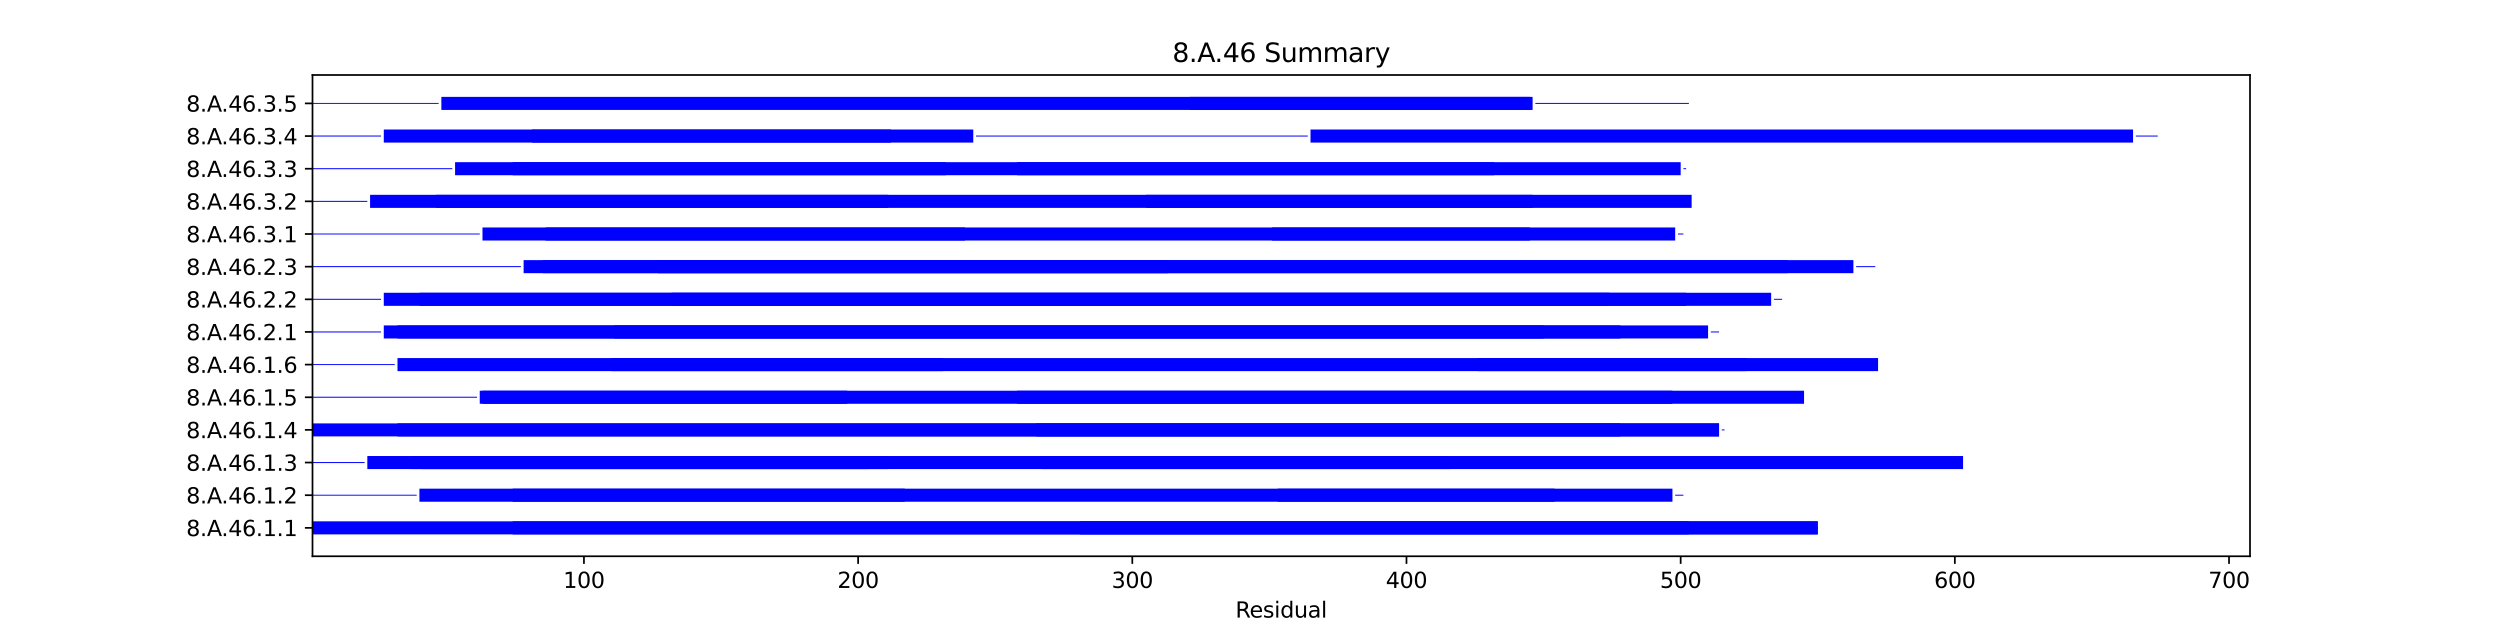 <?xml version="1.0" encoding="utf-8" standalone="no"?>
<!DOCTYPE svg PUBLIC "-//W3C//DTD SVG 1.1//EN"
  "http://www.w3.org/Graphics/SVG/1.1/DTD/svg11.dtd">
<svg xmlns:xlink="http://www.w3.org/1999/xlink" width="1152pt" height="288pt" viewBox="0 0 1152 288" xmlns="http://www.w3.org/2000/svg" version="1.1">
 <defs>
  <style type="text/css">*{stroke-linejoin: round; stroke-linecap: butt}</style>
 </defs>
 <g id="figure_1">
  <g id="patch_1">
   <path d="M 0 288 
L 1152 288 
L 1152 0 
L 0 0 
z
" style="fill: #ffffff"/>
  </g>
  <g id="axes_1">
   <g id="patch_2">
    <path d="M 144 256.32 
L 1036.8 256.32 
L 1036.8 34.56 
L 144 34.56 
z
" style="fill: #ffffff"/>
   </g>
   <g id="patch_3">
    <path d="M 144 246.24 
L 837.621 246.24 
L 837.621 240.222 
L 144 240.222 
z
" clip-path="url(#p5f3ad31df1)" style="fill: #0000ff"/>
   </g>
   <g id="patch_4">
    <path d="M 236.23 246.24 
L 778.24 246.24 
L 778.24 240.222 
L 236.23 240.222 
z
" clip-path="url(#p5f3ad31df1)" style="fill: #0000ff"/>
   </g>
   <g id="patch_5">
    <path d="M 497.759 246.24 
L 837.621 246.24 
L 837.621 240.222 
L 497.759 240.222 
z
" clip-path="url(#p5f3ad31df1)" style="fill: #0000ff"/>
   </g>
   <g id="patch_6">
    <path d="M 838.884 243.457 
L 838.884 243.457 
L 838.884 243.005 
L 838.884 243.005 
z
" clip-path="url(#p5f3ad31df1)" style="fill: #0000ff"/>
   </g>
   <g id="patch_7">
    <path d="M 144 228.412 
L 192.01 228.412 
L 192.01 227.961 
L 144 227.961 
z
" clip-path="url(#p5f3ad31df1)" style="fill: #0000ff"/>
   </g>
   <g id="patch_8">
    <path d="M 193.274 231.195 
L 716.332 231.195 
L 716.332 225.177 
L 193.274 225.177 
z
" clip-path="url(#p5f3ad31df1)" style="fill: #0000ff"/>
   </g>
   <g id="patch_9">
    <path d="M 236.23 231.195 
L 416.9 231.195 
L 416.9 225.177 
L 236.23 225.177 
z
" clip-path="url(#p5f3ad31df1)" style="fill: #0000ff"/>
   </g>
   <g id="patch_10">
    <path d="M 588.726 231.195 
L 770.659 231.195 
L 770.659 225.177 
L 588.726 225.177 
z
" clip-path="url(#p5f3ad31df1)" style="fill: #0000ff"/>
   </g>
   <g id="patch_11">
    <path d="M 771.923 228.412 
L 775.713 228.412 
L 775.713 227.961 
L 771.923 227.961 
z
" clip-path="url(#p5f3ad31df1)" style="fill: #0000ff"/>
   </g>
   <g id="patch_12">
    <path d="M 144 213.367 
L 168.005 213.367 
L 168.005 212.916 
L 144 212.916 
z
" clip-path="url(#p5f3ad31df1)" style="fill: #0000ff"/>
   </g>
   <g id="patch_13">
    <path d="M 169.269 216.15 
L 409.319 216.15 
L 409.319 210.133 
L 169.269 210.133 
z
" clip-path="url(#p5f3ad31df1)" style="fill: #0000ff"/>
   </g>
   <g id="patch_14">
    <path d="M 189.483 216.15 
L 668.322 216.15 
L 668.322 210.133 
L 189.483 210.133 
z
" clip-path="url(#p5f3ad31df1)" style="fill: #0000ff"/>
   </g>
   <g id="patch_15">
    <path d="M 194.537 216.15 
L 400.475 216.15 
L 400.475 210.133 
L 194.537 210.133 
z
" clip-path="url(#p5f3ad31df1)" style="fill: #0000ff"/>
   </g>
   <g id="patch_16">
    <path d="M 480.071 216.15 
L 904.582 216.15 
L 904.582 210.133 
L 480.071 210.133 
z
" clip-path="url(#p5f3ad31df1)" style="fill: #0000ff"/>
   </g>
   <g id="patch_17">
    <path d="M 144 201.106 
L 792.138 201.106 
L 792.138 195.088 
L 144 195.088 
z
" clip-path="url(#p5f3ad31df1)" style="fill: #0000ff"/>
   </g>
   <g id="patch_18">
    <path d="M 183.166 201.106 
L 746.654 201.106 
L 746.654 195.088 
L 183.166 195.088 
z
" clip-path="url(#p5f3ad31df1)" style="fill: #0000ff"/>
   </g>
   <g id="patch_19">
    <path d="M 477.544 201.106 
L 792.138 201.106 
L 792.138 195.088 
L 477.544 195.088 
z
" clip-path="url(#p5f3ad31df1)" style="fill: #0000ff"/>
   </g>
   <g id="patch_20">
    <path d="M 793.401 198.322 
L 794.664 198.322 
L 794.664 197.871 
L 793.401 197.871 
z
" clip-path="url(#p5f3ad31df1)" style="fill: #0000ff"/>
   </g>
   <g id="patch_21">
    <path d="M 144 183.278 
L 219.806 183.278 
L 219.806 182.826 
L 144 182.826 
z
" clip-path="url(#p5f3ad31df1)" style="fill: #0000ff"/>
   </g>
   <g id="patch_22">
    <path d="M 221.069 186.061 
L 390.368 186.061 
L 390.368 180.043 
L 221.069 180.043 
z
" clip-path="url(#p5f3ad31df1)" style="fill: #0000ff"/>
   </g>
   <g id="patch_23">
    <path d="M 222.332 186.061 
L 770.659 186.061 
L 770.659 180.043 
L 222.332 180.043 
z
" clip-path="url(#p5f3ad31df1)" style="fill: #0000ff"/>
   </g>
   <g id="patch_24">
    <path d="M 468.7 186.061 
L 831.304 186.061 
L 831.304 180.043 
L 468.7 180.043 
z
" clip-path="url(#p5f3ad31df1)" style="fill: #0000ff"/>
   </g>
   <g id="patch_25">
    <path d="M 144 168.233 
L 181.903 168.233 
L 181.903 167.781 
L 144 167.781 
z
" clip-path="url(#p5f3ad31df1)" style="fill: #0000ff"/>
   </g>
   <g id="patch_26">
    <path d="M 183.166 171.016 
L 434.588 171.016 
L 434.588 164.998 
L 183.166 164.998 
z
" clip-path="url(#p5f3ad31df1)" style="fill: #0000ff"/>
   </g>
   <g id="patch_27">
    <path d="M 281.713 171.016 
L 804.772 171.016 
L 804.772 164.998 
L 281.713 164.998 
z
" clip-path="url(#p5f3ad31df1)" style="fill: #0000ff"/>
   </g>
   <g id="patch_28">
    <path d="M 680.956 171.016 
L 865.416 171.016 
L 865.416 164.998 
L 680.956 164.998 
z
" clip-path="url(#p5f3ad31df1)" style="fill: #0000ff"/>
   </g>
   <g id="patch_29">
    <path d="M 144 153.188 
L 175.586 153.188 
L 175.586 152.737 
L 144 152.737 
z
" clip-path="url(#p5f3ad31df1)" style="fill: #0000ff"/>
   </g>
   <g id="patch_30">
    <path d="M 176.849 155.971 
L 787.084 155.971 
L 787.084 149.953 
L 176.849 149.953 
z
" clip-path="url(#p5f3ad31df1)" style="fill: #0000ff"/>
   </g>
   <g id="patch_31">
    <path d="M 183.166 155.971 
L 746.654 155.971 
L 746.654 149.953 
L 183.166 149.953 
z
" clip-path="url(#p5f3ad31df1)" style="fill: #0000ff"/>
   </g>
   <g id="patch_32">
    <path d="M 282.977 155.971 
L 711.278 155.971 
L 711.278 149.953 
L 282.977 149.953 
z
" clip-path="url(#p5f3ad31df1)" style="fill: #0000ff"/>
   </g>
   <g id="patch_33">
    <path d="M 788.347 153.188 
L 792.138 153.188 
L 792.138 152.737 
L 788.347 152.737 
z
" clip-path="url(#p5f3ad31df1)" style="fill: #0000ff"/>
   </g>
   <g id="patch_34">
    <path d="M 144 138.143 
L 175.586 138.143 
L 175.586 137.692 
L 144 137.692 
z
" clip-path="url(#p5f3ad31df1)" style="fill: #0000ff"/>
   </g>
   <g id="patch_35">
    <path d="M 176.849 140.927 
L 816.143 140.927 
L 816.143 134.909 
L 176.849 134.909 
z
" clip-path="url(#p5f3ad31df1)" style="fill: #0000ff"/>
   </g>
   <g id="patch_36">
    <path d="M 193.274 140.927 
L 741.601 140.927 
L 741.601 134.909 
L 193.274 134.909 
z
" clip-path="url(#p5f3ad31df1)" style="fill: #0000ff"/>
   </g>
   <g id="patch_37">
    <path d="M 309.509 140.927 
L 776.976 140.927 
L 776.976 134.909 
L 309.509 134.909 
z
" clip-path="url(#p5f3ad31df1)" style="fill: #0000ff"/>
   </g>
   <g id="patch_38">
    <path d="M 817.406 138.143 
L 821.196 138.143 
L 821.196 137.692 
L 817.406 137.692 
z
" clip-path="url(#p5f3ad31df1)" style="fill: #0000ff"/>
   </g>
   <g id="patch_39">
    <path d="M 144 123.099 
L 240.02 123.099 
L 240.02 122.647 
L 144 122.647 
z
" clip-path="url(#p5f3ad31df1)" style="fill: #0000ff"/>
   </g>
   <g id="patch_40">
    <path d="M 241.284 125.882 
L 823.723 125.882 
L 823.723 119.864 
L 241.284 119.864 
z
" clip-path="url(#p5f3ad31df1)" style="fill: #0000ff"/>
   </g>
   <g id="patch_41">
    <path d="M 250.128 125.882 
L 538.189 125.882 
L 538.189 119.864 
L 250.128 119.864 
z
" clip-path="url(#p5f3ad31df1)" style="fill: #0000ff"/>
   </g>
   <g id="patch_42">
    <path d="M 303.192 125.882 
L 854.045 125.882 
L 854.045 119.864 
L 303.192 119.864 
z
" clip-path="url(#p5f3ad31df1)" style="fill: #0000ff"/>
   </g>
   <g id="patch_43">
    <path d="M 855.309 123.099 
L 864.153 123.099 
L 864.153 122.647 
L 855.309 122.647 
z
" clip-path="url(#p5f3ad31df1)" style="fill: #0000ff"/>
   </g>
   <g id="patch_44">
    <path d="M 144 108.054 
L 221.069 108.054 
L 221.069 107.602 
L 144 107.602 
z
" clip-path="url(#p5f3ad31df1)" style="fill: #0000ff"/>
   </g>
   <g id="patch_45">
    <path d="M 222.332 110.837 
L 444.695 110.837 
L 444.695 104.819 
L 222.332 104.819 
z
" clip-path="url(#p5f3ad31df1)" style="fill: #0000ff"/>
   </g>
   <g id="patch_46">
    <path d="M 251.391 110.837 
L 704.961 110.837 
L 704.961 104.819 
L 251.391 104.819 
z
" clip-path="url(#p5f3ad31df1)" style="fill: #0000ff"/>
   </g>
   <g id="patch_47">
    <path d="M 586.199 110.837 
L 771.923 110.837 
L 771.923 104.819 
L 586.199 104.819 
z
" clip-path="url(#p5f3ad31df1)" style="fill: #0000ff"/>
   </g>
   <g id="patch_48">
    <path d="M 773.186 108.054 
L 775.713 108.054 
L 775.713 107.602 
L 773.186 107.602 
z
" clip-path="url(#p5f3ad31df1)" style="fill: #0000ff"/>
   </g>
   <g id="patch_49">
    <path d="M 144 93.009 
L 169.269 93.009 
L 169.269 92.558 
L 144 92.558 
z
" clip-path="url(#p5f3ad31df1)" style="fill: #0000ff"/>
   </g>
   <g id="patch_50">
    <path d="M 170.532 95.792 
L 409.319 95.792 
L 409.319 89.774 
L 170.532 89.774 
z
" clip-path="url(#p5f3ad31df1)" style="fill: #0000ff"/>
   </g>
   <g id="patch_51">
    <path d="M 200.854 95.792 
L 706.225 95.792 
L 706.225 89.774 
L 200.854 89.774 
z
" clip-path="url(#p5f3ad31df1)" style="fill: #0000ff"/>
   </g>
   <g id="patch_52">
    <path d="M 528.082 95.792 
L 779.503 95.792 
L 779.503 89.774 
L 528.082 89.774 
z
" clip-path="url(#p5f3ad31df1)" style="fill: #0000ff"/>
   </g>
   <g id="patch_53">
    <path d="M 144 77.964 
L 208.435 77.964 
L 208.435 77.513 
L 144 77.513 
z
" clip-path="url(#p5f3ad31df1)" style="fill: #0000ff"/>
   </g>
   <g id="patch_54">
    <path d="M 209.698 80.747 
L 435.851 80.747 
L 435.851 74.73 
L 209.698 74.73 
z
" clip-path="url(#p5f3ad31df1)" style="fill: #0000ff"/>
   </g>
   <g id="patch_55">
    <path d="M 236.23 80.747 
L 688.537 80.747 
L 688.537 74.73 
L 236.23 74.73 
z
" clip-path="url(#p5f3ad31df1)" style="fill: #0000ff"/>
   </g>
   <g id="patch_56">
    <path d="M 468.7 80.747 
L 774.45 80.747 
L 774.45 74.73 
L 468.7 74.73 
z
" clip-path="url(#p5f3ad31df1)" style="fill: #0000ff"/>
   </g>
   <g id="patch_57">
    <path d="M 775.713 77.964 
L 776.976 77.964 
L 776.976 77.513 
L 775.713 77.513 
z
" clip-path="url(#p5f3ad31df1)" style="fill: #0000ff"/>
   </g>
   <g id="patch_58">
    <path d="M 144 62.919 
L 175.586 62.919 
L 175.586 62.468 
L 144 62.468 
z
" clip-path="url(#p5f3ad31df1)" style="fill: #0000ff"/>
   </g>
   <g id="patch_59">
    <path d="M 176.849 65.703 
L 410.583 65.703 
L 410.583 59.685 
L 176.849 59.685 
z
" clip-path="url(#p5f3ad31df1)" style="fill: #0000ff"/>
   </g>
   <g id="patch_60">
    <path d="M 245.074 65.703 
L 448.486 65.703 
L 448.486 59.685 
L 245.074 59.685 
z
" clip-path="url(#p5f3ad31df1)" style="fill: #0000ff"/>
   </g>
   <g id="patch_61">
    <path d="M 449.749 62.919 
L 602.624 62.919 
L 602.624 62.468 
L 449.749 62.468 
z
" clip-path="url(#p5f3ad31df1)" style="fill: #0000ff"/>
   </g>
   <g id="patch_62">
    <path d="M 603.887 65.703 
L 982.915 65.703 
L 982.915 59.685 
L 603.887 59.685 
z
" clip-path="url(#p5f3ad31df1)" style="fill: #0000ff"/>
   </g>
   <g id="patch_63">
    <path d="M 984.178 62.919 
L 994.286 62.919 
L 994.286 62.468 
L 984.178 62.468 
z
" clip-path="url(#p5f3ad31df1)" style="fill: #0000ff"/>
   </g>
   <g id="patch_64">
    <path d="M 144 47.875 
L 202.118 47.875 
L 202.118 47.423 
L 144 47.423 
z
" clip-path="url(#p5f3ad31df1)" style="fill: #0000ff"/>
   </g>
   <g id="patch_65">
    <path d="M 203.381 50.658 
L 706.225 50.658 
L 706.225 44.64 
L 203.381 44.64 
z
" clip-path="url(#p5f3ad31df1)" style="fill: #0000ff"/>
   </g>
   <g id="patch_66">
    <path d="M 548.296 50.658 
L 704.961 50.658 
L 704.961 44.64 
L 548.296 44.64 
z
" clip-path="url(#p5f3ad31df1)" style="fill: #0000ff"/>
   </g>
   <g id="patch_67">
    <path d="M 707.488 47.875 
L 778.24 47.875 
L 778.24 47.423 
L 707.488 47.423 
z
" clip-path="url(#p5f3ad31df1)" style="fill: #0000ff"/>
   </g>
   <g id="matplotlib.axis_1">
    <g id="xtick_1">
     <g id="line2d_1">
      <defs>
       <path id="mabfc5f4b89" d="M 0 0 
L 0 3.5 
" style="stroke: #000000; stroke-width: 0.8"/>
      </defs>
      <g>
       <use xlink:href="#mabfc5f4b89" x="269.079" y="256.32" style="stroke: #000000; stroke-width: 0.8"/>
      </g>
     </g>
     <g id="text_1">
      <!-- 100 -->
      <g transform="translate(259.535 270.918) scale(0.1 -0.1)">
       <defs>
        <path id="DejaVuSans-31" d="M 794 531 
L 1825 531 
L 1825 4091 
L 703 3866 
L 703 4441 
L 1819 4666 
L 2450 4666 
L 2450 531 
L 3481 531 
L 3481 0 
L 794 0 
L 794 531 
z
" transform="scale(0.016)"/>
        <path id="DejaVuSans-30" d="M 2034 4250 
Q 1547 4250 1301 3770 
Q 1056 3291 1056 2328 
Q 1056 1369 1301 889 
Q 1547 409 2034 409 
Q 2525 409 2770 889 
Q 3016 1369 3016 2328 
Q 3016 3291 2770 3770 
Q 2525 4250 2034 4250 
z
M 2034 4750 
Q 2819 4750 3233 4129 
Q 3647 3509 3647 2328 
Q 3647 1150 3233 529 
Q 2819 -91 2034 -91 
Q 1250 -91 836 529 
Q 422 1150 422 2328 
Q 422 3509 836 4129 
Q 1250 4750 2034 4750 
z
" transform="scale(0.016)"/>
       </defs>
       <use xlink:href="#DejaVuSans-31"/>
       <use xlink:href="#DejaVuSans-30" x="63.623"/>
       <use xlink:href="#DejaVuSans-30" x="127.246"/>
      </g>
     </g>
    </g>
    <g id="xtick_2">
     <g id="line2d_2">
      <g>
       <use xlink:href="#mabfc5f4b89" x="395.422" y="256.32" style="stroke: #000000; stroke-width: 0.8"/>
      </g>
     </g>
     <g id="text_2">
      <!-- 200 -->
      <g transform="translate(385.878 270.918) scale(0.1 -0.1)">
       <defs>
        <path id="DejaVuSans-32" d="M 1228 531 
L 3431 531 
L 3431 0 
L 469 0 
L 469 531 
Q 828 903 1448 1529 
Q 2069 2156 2228 2338 
Q 2531 2678 2651 2914 
Q 2772 3150 2772 3378 
Q 2772 3750 2511 3984 
Q 2250 4219 1831 4219 
Q 1534 4219 1204 4116 
Q 875 4013 500 3803 
L 500 4441 
Q 881 4594 1212 4672 
Q 1544 4750 1819 4750 
Q 2544 4750 2975 4387 
Q 3406 4025 3406 3419 
Q 3406 3131 3298 2873 
Q 3191 2616 2906 2266 
Q 2828 2175 2409 1742 
Q 1991 1309 1228 531 
z
" transform="scale(0.016)"/>
       </defs>
       <use xlink:href="#DejaVuSans-32"/>
       <use xlink:href="#DejaVuSans-30" x="63.623"/>
       <use xlink:href="#DejaVuSans-30" x="127.246"/>
      </g>
     </g>
    </g>
    <g id="xtick_3">
     <g id="line2d_3">
      <g>
       <use xlink:href="#mabfc5f4b89" x="521.764" y="256.32" style="stroke: #000000; stroke-width: 0.8"/>
      </g>
     </g>
     <g id="text_3">
      <!-- 300 -->
      <g transform="translate(512.221 270.918) scale(0.1 -0.1)">
       <defs>
        <path id="DejaVuSans-33" d="M 2597 2516 
Q 3050 2419 3304 2112 
Q 3559 1806 3559 1356 
Q 3559 666 3084 287 
Q 2609 -91 1734 -91 
Q 1441 -91 1130 -33 
Q 819 25 488 141 
L 488 750 
Q 750 597 1062 519 
Q 1375 441 1716 441 
Q 2309 441 2620 675 
Q 2931 909 2931 1356 
Q 2931 1769 2642 2001 
Q 2353 2234 1838 2234 
L 1294 2234 
L 1294 2753 
L 1863 2753 
Q 2328 2753 2575 2939 
Q 2822 3125 2822 3475 
Q 2822 3834 2567 4026 
Q 2313 4219 1838 4219 
Q 1578 4219 1281 4162 
Q 984 4106 628 3988 
L 628 4550 
Q 988 4650 1302 4700 
Q 1616 4750 1894 4750 
Q 2613 4750 3031 4423 
Q 3450 4097 3450 3541 
Q 3450 3153 3228 2886 
Q 3006 2619 2597 2516 
z
" transform="scale(0.016)"/>
       </defs>
       <use xlink:href="#DejaVuSans-33"/>
       <use xlink:href="#DejaVuSans-30" x="63.623"/>
       <use xlink:href="#DejaVuSans-30" x="127.246"/>
      </g>
     </g>
    </g>
    <g id="xtick_4">
     <g id="line2d_4">
      <g>
       <use xlink:href="#mabfc5f4b89" x="648.107" y="256.32" style="stroke: #000000; stroke-width: 0.8"/>
      </g>
     </g>
     <g id="text_4">
      <!-- 400 -->
      <g transform="translate(638.563 270.918) scale(0.1 -0.1)">
       <defs>
        <path id="DejaVuSans-34" d="M 2419 4116 
L 825 1625 
L 2419 1625 
L 2419 4116 
z
M 2253 4666 
L 3047 4666 
L 3047 1625 
L 3713 1625 
L 3713 1100 
L 3047 1100 
L 3047 0 
L 2419 0 
L 2419 1100 
L 313 1100 
L 313 1709 
L 2253 4666 
z
" transform="scale(0.016)"/>
       </defs>
       <use xlink:href="#DejaVuSans-34"/>
       <use xlink:href="#DejaVuSans-30" x="63.623"/>
       <use xlink:href="#DejaVuSans-30" x="127.246"/>
      </g>
     </g>
    </g>
    <g id="xtick_5">
     <g id="line2d_5">
      <g>
       <use xlink:href="#mabfc5f4b89" x="774.45" y="256.32" style="stroke: #000000; stroke-width: 0.8"/>
      </g>
     </g>
     <g id="text_5">
      <!-- 500 -->
      <g transform="translate(764.906 270.918) scale(0.1 -0.1)">
       <defs>
        <path id="DejaVuSans-35" d="M 691 4666 
L 3169 4666 
L 3169 4134 
L 1269 4134 
L 1269 2991 
Q 1406 3038 1543 3061 
Q 1681 3084 1819 3084 
Q 2600 3084 3056 2656 
Q 3513 2228 3513 1497 
Q 3513 744 3044 326 
Q 2575 -91 1722 -91 
Q 1428 -91 1123 -41 
Q 819 9 494 109 
L 494 744 
Q 775 591 1075 516 
Q 1375 441 1709 441 
Q 2250 441 2565 725 
Q 2881 1009 2881 1497 
Q 2881 1984 2565 2268 
Q 2250 2553 1709 2553 
Q 1456 2553 1204 2497 
Q 953 2441 691 2322 
L 691 4666 
z
" transform="scale(0.016)"/>
       </defs>
       <use xlink:href="#DejaVuSans-35"/>
       <use xlink:href="#DejaVuSans-30" x="63.623"/>
       <use xlink:href="#DejaVuSans-30" x="127.246"/>
      </g>
     </g>
    </g>
    <g id="xtick_6">
     <g id="line2d_6">
      <g>
       <use xlink:href="#mabfc5f4b89" x="900.792" y="256.32" style="stroke: #000000; stroke-width: 0.8"/>
      </g>
     </g>
     <g id="text_6">
      <!-- 600 -->
      <g transform="translate(891.248 270.918) scale(0.1 -0.1)">
       <defs>
        <path id="DejaVuSans-36" d="M 2113 2584 
Q 1688 2584 1439 2293 
Q 1191 2003 1191 1497 
Q 1191 994 1439 701 
Q 1688 409 2113 409 
Q 2538 409 2786 701 
Q 3034 994 3034 1497 
Q 3034 2003 2786 2293 
Q 2538 2584 2113 2584 
z
M 3366 4563 
L 3366 3988 
Q 3128 4100 2886 4159 
Q 2644 4219 2406 4219 
Q 1781 4219 1451 3797 
Q 1122 3375 1075 2522 
Q 1259 2794 1537 2939 
Q 1816 3084 2150 3084 
Q 2853 3084 3261 2657 
Q 3669 2231 3669 1497 
Q 3669 778 3244 343 
Q 2819 -91 2113 -91 
Q 1303 -91 875 529 
Q 447 1150 447 2328 
Q 447 3434 972 4092 
Q 1497 4750 2381 4750 
Q 2619 4750 2861 4703 
Q 3103 4656 3366 4563 
z
" transform="scale(0.016)"/>
       </defs>
       <use xlink:href="#DejaVuSans-36"/>
       <use xlink:href="#DejaVuSans-30" x="63.623"/>
       <use xlink:href="#DejaVuSans-30" x="127.246"/>
      </g>
     </g>
    </g>
    <g id="xtick_7">
     <g id="line2d_7">
      <g>
       <use xlink:href="#mabfc5f4b89" x="1027.135" y="256.32" style="stroke: #000000; stroke-width: 0.8"/>
      </g>
     </g>
     <g id="text_7">
      <!-- 700 -->
      <g transform="translate(1017.591 270.918) scale(0.1 -0.1)">
       <defs>
        <path id="DejaVuSans-37" d="M 525 4666 
L 3525 4666 
L 3525 4397 
L 1831 0 
L 1172 0 
L 2766 4134 
L 525 4134 
L 525 4666 
z
" transform="scale(0.016)"/>
       </defs>
       <use xlink:href="#DejaVuSans-37"/>
       <use xlink:href="#DejaVuSans-30" x="63.623"/>
       <use xlink:href="#DejaVuSans-30" x="127.246"/>
      </g>
     </g>
    </g>
    <g id="text_8">
     <!-- Residual -->
     <g transform="translate(569.284 284.597) scale(0.1 -0.1)">
      <defs>
       <path id="DejaVuSans-52" d="M 2841 2188 
Q 3044 2119 3236 1894 
Q 3428 1669 3622 1275 
L 4263 0 
L 3584 0 
L 2988 1197 
Q 2756 1666 2539 1819 
Q 2322 1972 1947 1972 
L 1259 1972 
L 1259 0 
L 628 0 
L 628 4666 
L 2053 4666 
Q 2853 4666 3247 4331 
Q 3641 3997 3641 3322 
Q 3641 2881 3436 2590 
Q 3231 2300 2841 2188 
z
M 1259 4147 
L 1259 2491 
L 2053 2491 
Q 2509 2491 2742 2702 
Q 2975 2913 2975 3322 
Q 2975 3731 2742 3939 
Q 2509 4147 2053 4147 
L 1259 4147 
z
" transform="scale(0.016)"/>
       <path id="DejaVuSans-65" d="M 3597 1894 
L 3597 1613 
L 953 1613 
Q 991 1019 1311 708 
Q 1631 397 2203 397 
Q 2534 397 2845 478 
Q 3156 559 3463 722 
L 3463 178 
Q 3153 47 2828 -22 
Q 2503 -91 2169 -91 
Q 1331 -91 842 396 
Q 353 884 353 1716 
Q 353 2575 817 3079 
Q 1281 3584 2069 3584 
Q 2775 3584 3186 3129 
Q 3597 2675 3597 1894 
z
M 3022 2063 
Q 3016 2534 2758 2815 
Q 2500 3097 2075 3097 
Q 1594 3097 1305 2825 
Q 1016 2553 972 2059 
L 3022 2063 
z
" transform="scale(0.016)"/>
       <path id="DejaVuSans-73" d="M 2834 3397 
L 2834 2853 
Q 2591 2978 2328 3040 
Q 2066 3103 1784 3103 
Q 1356 3103 1142 2972 
Q 928 2841 928 2578 
Q 928 2378 1081 2264 
Q 1234 2150 1697 2047 
L 1894 2003 
Q 2506 1872 2764 1633 
Q 3022 1394 3022 966 
Q 3022 478 2636 193 
Q 2250 -91 1575 -91 
Q 1294 -91 989 -36 
Q 684 19 347 128 
L 347 722 
Q 666 556 975 473 
Q 1284 391 1588 391 
Q 1994 391 2212 530 
Q 2431 669 2431 922 
Q 2431 1156 2273 1281 
Q 2116 1406 1581 1522 
L 1381 1569 
Q 847 1681 609 1914 
Q 372 2147 372 2553 
Q 372 3047 722 3315 
Q 1072 3584 1716 3584 
Q 2034 3584 2315 3537 
Q 2597 3491 2834 3397 
z
" transform="scale(0.016)"/>
       <path id="DejaVuSans-69" d="M 603 3500 
L 1178 3500 
L 1178 0 
L 603 0 
L 603 3500 
z
M 603 4863 
L 1178 4863 
L 1178 4134 
L 603 4134 
L 603 4863 
z
" transform="scale(0.016)"/>
       <path id="DejaVuSans-64" d="M 2906 2969 
L 2906 4863 
L 3481 4863 
L 3481 0 
L 2906 0 
L 2906 525 
Q 2725 213 2448 61 
Q 2172 -91 1784 -91 
Q 1150 -91 751 415 
Q 353 922 353 1747 
Q 353 2572 751 3078 
Q 1150 3584 1784 3584 
Q 2172 3584 2448 3432 
Q 2725 3281 2906 2969 
z
M 947 1747 
Q 947 1113 1208 752 
Q 1469 391 1925 391 
Q 2381 391 2643 752 
Q 2906 1113 2906 1747 
Q 2906 2381 2643 2742 
Q 2381 3103 1925 3103 
Q 1469 3103 1208 2742 
Q 947 2381 947 1747 
z
" transform="scale(0.016)"/>
       <path id="DejaVuSans-75" d="M 544 1381 
L 544 3500 
L 1119 3500 
L 1119 1403 
Q 1119 906 1312 657 
Q 1506 409 1894 409 
Q 2359 409 2629 706 
Q 2900 1003 2900 1516 
L 2900 3500 
L 3475 3500 
L 3475 0 
L 2900 0 
L 2900 538 
Q 2691 219 2414 64 
Q 2138 -91 1772 -91 
Q 1169 -91 856 284 
Q 544 659 544 1381 
z
M 1991 3584 
L 1991 3584 
z
" transform="scale(0.016)"/>
       <path id="DejaVuSans-61" d="M 2194 1759 
Q 1497 1759 1228 1600 
Q 959 1441 959 1056 
Q 959 750 1161 570 
Q 1363 391 1709 391 
Q 2188 391 2477 730 
Q 2766 1069 2766 1631 
L 2766 1759 
L 2194 1759 
z
M 3341 1997 
L 3341 0 
L 2766 0 
L 2766 531 
Q 2569 213 2275 61 
Q 1981 -91 1556 -91 
Q 1019 -91 701 211 
Q 384 513 384 1019 
Q 384 1609 779 1909 
Q 1175 2209 1959 2209 
L 2766 2209 
L 2766 2266 
Q 2766 2663 2505 2880 
Q 2244 3097 1772 3097 
Q 1472 3097 1187 3025 
Q 903 2953 641 2809 
L 641 3341 
Q 956 3463 1253 3523 
Q 1550 3584 1831 3584 
Q 2591 3584 2966 3190 
Q 3341 2797 3341 1997 
z
" transform="scale(0.016)"/>
       <path id="DejaVuSans-6c" d="M 603 4863 
L 1178 4863 
L 1178 0 
L 603 0 
L 603 4863 
z
" transform="scale(0.016)"/>
      </defs>
      <use xlink:href="#DejaVuSans-52"/>
      <use xlink:href="#DejaVuSans-65" x="64.982"/>
      <use xlink:href="#DejaVuSans-73" x="126.506"/>
      <use xlink:href="#DejaVuSans-69" x="178.605"/>
      <use xlink:href="#DejaVuSans-64" x="206.389"/>
      <use xlink:href="#DejaVuSans-75" x="269.865"/>
      <use xlink:href="#DejaVuSans-61" x="333.244"/>
      <use xlink:href="#DejaVuSans-6c" x="394.523"/>
     </g>
    </g>
   </g>
   <g id="matplotlib.axis_2">
    <g id="ytick_1">
     <g id="line2d_8">
      <defs>
       <path id="m9f866b78d5" d="M 0 0 
L -3.5 0 
" style="stroke: #000000; stroke-width: 0.8"/>
      </defs>
      <g>
       <use xlink:href="#m9f866b78d5" x="144" y="243.231" style="stroke: #000000; stroke-width: 0.8"/>
      </g>
     </g>
     <g id="text_9">
      <!-- 8.A.46.1.1 -->
      <g transform="translate(85.809 247.03) scale(0.1 -0.1)">
       <defs>
        <path id="DejaVuSans-38" d="M 2034 2216 
Q 1584 2216 1326 1975 
Q 1069 1734 1069 1313 
Q 1069 891 1326 650 
Q 1584 409 2034 409 
Q 2484 409 2743 651 
Q 3003 894 3003 1313 
Q 3003 1734 2745 1975 
Q 2488 2216 2034 2216 
z
M 1403 2484 
Q 997 2584 770 2862 
Q 544 3141 544 3541 
Q 544 4100 942 4425 
Q 1341 4750 2034 4750 
Q 2731 4750 3128 4425 
Q 3525 4100 3525 3541 
Q 3525 3141 3298 2862 
Q 3072 2584 2669 2484 
Q 3125 2378 3379 2068 
Q 3634 1759 3634 1313 
Q 3634 634 3220 271 
Q 2806 -91 2034 -91 
Q 1263 -91 848 271 
Q 434 634 434 1313 
Q 434 1759 690 2068 
Q 947 2378 1403 2484 
z
M 1172 3481 
Q 1172 3119 1398 2916 
Q 1625 2713 2034 2713 
Q 2441 2713 2670 2916 
Q 2900 3119 2900 3481 
Q 2900 3844 2670 4047 
Q 2441 4250 2034 4250 
Q 1625 4250 1398 4047 
Q 1172 3844 1172 3481 
z
" transform="scale(0.016)"/>
        <path id="DejaVuSans-2e" d="M 684 794 
L 1344 794 
L 1344 0 
L 684 0 
L 684 794 
z
" transform="scale(0.016)"/>
        <path id="DejaVuSans-41" d="M 2188 4044 
L 1331 1722 
L 3047 1722 
L 2188 4044 
z
M 1831 4666 
L 2547 4666 
L 4325 0 
L 3669 0 
L 3244 1197 
L 1141 1197 
L 716 0 
L 50 0 
L 1831 4666 
z
" transform="scale(0.016)"/>
       </defs>
       <use xlink:href="#DejaVuSans-38"/>
       <use xlink:href="#DejaVuSans-2e" x="63.623"/>
       <use xlink:href="#DejaVuSans-41" x="95.41"/>
       <use xlink:href="#DejaVuSans-2e" x="162.068"/>
       <use xlink:href="#DejaVuSans-34" x="193.855"/>
       <use xlink:href="#DejaVuSans-36" x="257.479"/>
       <use xlink:href="#DejaVuSans-2e" x="321.102"/>
       <use xlink:href="#DejaVuSans-31" x="352.889"/>
       <use xlink:href="#DejaVuSans-2e" x="416.512"/>
       <use xlink:href="#DejaVuSans-31" x="448.299"/>
      </g>
     </g>
    </g>
    <g id="ytick_2">
     <g id="line2d_9">
      <g>
       <use xlink:href="#m9f866b78d5" x="144" y="228.186" style="stroke: #000000; stroke-width: 0.8"/>
      </g>
     </g>
     <g id="text_10">
      <!-- 8.A.46.1.2 -->
      <g transform="translate(85.809 231.985) scale(0.1 -0.1)">
       <use xlink:href="#DejaVuSans-38"/>
       <use xlink:href="#DejaVuSans-2e" x="63.623"/>
       <use xlink:href="#DejaVuSans-41" x="95.41"/>
       <use xlink:href="#DejaVuSans-2e" x="162.068"/>
       <use xlink:href="#DejaVuSans-34" x="193.855"/>
       <use xlink:href="#DejaVuSans-36" x="257.479"/>
       <use xlink:href="#DejaVuSans-2e" x="321.102"/>
       <use xlink:href="#DejaVuSans-31" x="352.889"/>
       <use xlink:href="#DejaVuSans-2e" x="416.512"/>
       <use xlink:href="#DejaVuSans-32" x="448.299"/>
      </g>
     </g>
    </g>
    <g id="ytick_3">
     <g id="line2d_10">
      <g>
       <use xlink:href="#m9f866b78d5" x="144" y="213.141" style="stroke: #000000; stroke-width: 0.8"/>
      </g>
     </g>
     <g id="text_11">
      <!-- 8.A.46.1.3 -->
      <g transform="translate(85.809 216.941) scale(0.1 -0.1)">
       <use xlink:href="#DejaVuSans-38"/>
       <use xlink:href="#DejaVuSans-2e" x="63.623"/>
       <use xlink:href="#DejaVuSans-41" x="95.41"/>
       <use xlink:href="#DejaVuSans-2e" x="162.068"/>
       <use xlink:href="#DejaVuSans-34" x="193.855"/>
       <use xlink:href="#DejaVuSans-36" x="257.479"/>
       <use xlink:href="#DejaVuSans-2e" x="321.102"/>
       <use xlink:href="#DejaVuSans-31" x="352.889"/>
       <use xlink:href="#DejaVuSans-2e" x="416.512"/>
       <use xlink:href="#DejaVuSans-33" x="448.299"/>
      </g>
     </g>
    </g>
    <g id="ytick_4">
     <g id="line2d_11">
      <g>
       <use xlink:href="#m9f866b78d5" x="144" y="198.097" style="stroke: #000000; stroke-width: 0.8"/>
      </g>
     </g>
     <g id="text_12">
      <!-- 8.A.46.1.4 -->
      <g transform="translate(85.809 201.896) scale(0.1 -0.1)">
       <use xlink:href="#DejaVuSans-38"/>
       <use xlink:href="#DejaVuSans-2e" x="63.623"/>
       <use xlink:href="#DejaVuSans-41" x="95.41"/>
       <use xlink:href="#DejaVuSans-2e" x="162.068"/>
       <use xlink:href="#DejaVuSans-34" x="193.855"/>
       <use xlink:href="#DejaVuSans-36" x="257.479"/>
       <use xlink:href="#DejaVuSans-2e" x="321.102"/>
       <use xlink:href="#DejaVuSans-31" x="352.889"/>
       <use xlink:href="#DejaVuSans-2e" x="416.512"/>
       <use xlink:href="#DejaVuSans-34" x="448.299"/>
      </g>
     </g>
    </g>
    <g id="ytick_5">
     <g id="line2d_12">
      <g>
       <use xlink:href="#m9f866b78d5" x="144" y="183.052" style="stroke: #000000; stroke-width: 0.8"/>
      </g>
     </g>
     <g id="text_13">
      <!-- 8.A.46.1.5 -->
      <g transform="translate(85.809 186.851) scale(0.1 -0.1)">
       <use xlink:href="#DejaVuSans-38"/>
       <use xlink:href="#DejaVuSans-2e" x="63.623"/>
       <use xlink:href="#DejaVuSans-41" x="95.41"/>
       <use xlink:href="#DejaVuSans-2e" x="162.068"/>
       <use xlink:href="#DejaVuSans-34" x="193.855"/>
       <use xlink:href="#DejaVuSans-36" x="257.479"/>
       <use xlink:href="#DejaVuSans-2e" x="321.102"/>
       <use xlink:href="#DejaVuSans-31" x="352.889"/>
       <use xlink:href="#DejaVuSans-2e" x="416.512"/>
       <use xlink:href="#DejaVuSans-35" x="448.299"/>
      </g>
     </g>
    </g>
    <g id="ytick_6">
     <g id="line2d_13">
      <g>
       <use xlink:href="#m9f866b78d5" x="144" y="168.007" style="stroke: #000000; stroke-width: 0.8"/>
      </g>
     </g>
     <g id="text_14">
      <!-- 8.A.46.1.6 -->
      <g transform="translate(85.809 171.806) scale(0.1 -0.1)">
       <use xlink:href="#DejaVuSans-38"/>
       <use xlink:href="#DejaVuSans-2e" x="63.623"/>
       <use xlink:href="#DejaVuSans-41" x="95.41"/>
       <use xlink:href="#DejaVuSans-2e" x="162.068"/>
       <use xlink:href="#DejaVuSans-34" x="193.855"/>
       <use xlink:href="#DejaVuSans-36" x="257.479"/>
       <use xlink:href="#DejaVuSans-2e" x="321.102"/>
       <use xlink:href="#DejaVuSans-31" x="352.889"/>
       <use xlink:href="#DejaVuSans-2e" x="416.512"/>
       <use xlink:href="#DejaVuSans-36" x="448.299"/>
      </g>
     </g>
    </g>
    <g id="ytick_7">
     <g id="line2d_14">
      <g>
       <use xlink:href="#m9f866b78d5" x="144" y="152.962" style="stroke: #000000; stroke-width: 0.8"/>
      </g>
     </g>
     <g id="text_15">
      <!-- 8.A.46.2.1 -->
      <g transform="translate(85.809 156.762) scale(0.1 -0.1)">
       <use xlink:href="#DejaVuSans-38"/>
       <use xlink:href="#DejaVuSans-2e" x="63.623"/>
       <use xlink:href="#DejaVuSans-41" x="95.41"/>
       <use xlink:href="#DejaVuSans-2e" x="162.068"/>
       <use xlink:href="#DejaVuSans-34" x="193.855"/>
       <use xlink:href="#DejaVuSans-36" x="257.479"/>
       <use xlink:href="#DejaVuSans-2e" x="321.102"/>
       <use xlink:href="#DejaVuSans-32" x="352.889"/>
       <use xlink:href="#DejaVuSans-2e" x="416.512"/>
       <use xlink:href="#DejaVuSans-31" x="448.299"/>
      </g>
     </g>
    </g>
    <g id="ytick_8">
     <g id="line2d_15">
      <g>
       <use xlink:href="#m9f866b78d5" x="144" y="137.918" style="stroke: #000000; stroke-width: 0.8"/>
      </g>
     </g>
     <g id="text_16">
      <!-- 8.A.46.2.2 -->
      <g transform="translate(85.809 141.717) scale(0.1 -0.1)">
       <use xlink:href="#DejaVuSans-38"/>
       <use xlink:href="#DejaVuSans-2e" x="63.623"/>
       <use xlink:href="#DejaVuSans-41" x="95.41"/>
       <use xlink:href="#DejaVuSans-2e" x="162.068"/>
       <use xlink:href="#DejaVuSans-34" x="193.855"/>
       <use xlink:href="#DejaVuSans-36" x="257.479"/>
       <use xlink:href="#DejaVuSans-2e" x="321.102"/>
       <use xlink:href="#DejaVuSans-32" x="352.889"/>
       <use xlink:href="#DejaVuSans-2e" x="416.512"/>
       <use xlink:href="#DejaVuSans-32" x="448.299"/>
      </g>
     </g>
    </g>
    <g id="ytick_9">
     <g id="line2d_16">
      <g>
       <use xlink:href="#m9f866b78d5" x="144" y="122.873" style="stroke: #000000; stroke-width: 0.8"/>
      </g>
     </g>
     <g id="text_17">
      <!-- 8.A.46.2.3 -->
      <g transform="translate(85.809 126.672) scale(0.1 -0.1)">
       <use xlink:href="#DejaVuSans-38"/>
       <use xlink:href="#DejaVuSans-2e" x="63.623"/>
       <use xlink:href="#DejaVuSans-41" x="95.41"/>
       <use xlink:href="#DejaVuSans-2e" x="162.068"/>
       <use xlink:href="#DejaVuSans-34" x="193.855"/>
       <use xlink:href="#DejaVuSans-36" x="257.479"/>
       <use xlink:href="#DejaVuSans-2e" x="321.102"/>
       <use xlink:href="#DejaVuSans-32" x="352.889"/>
       <use xlink:href="#DejaVuSans-2e" x="416.512"/>
       <use xlink:href="#DejaVuSans-33" x="448.299"/>
      </g>
     </g>
    </g>
    <g id="ytick_10">
     <g id="line2d_17">
      <g>
       <use xlink:href="#m9f866b78d5" x="144" y="107.828" style="stroke: #000000; stroke-width: 0.8"/>
      </g>
     </g>
     <g id="text_18">
      <!-- 8.A.46.3.1 -->
      <g transform="translate(85.809 111.627) scale(0.1 -0.1)">
       <use xlink:href="#DejaVuSans-38"/>
       <use xlink:href="#DejaVuSans-2e" x="63.623"/>
       <use xlink:href="#DejaVuSans-41" x="95.41"/>
       <use xlink:href="#DejaVuSans-2e" x="162.068"/>
       <use xlink:href="#DejaVuSans-34" x="193.855"/>
       <use xlink:href="#DejaVuSans-36" x="257.479"/>
       <use xlink:href="#DejaVuSans-2e" x="321.102"/>
       <use xlink:href="#DejaVuSans-33" x="352.889"/>
       <use xlink:href="#DejaVuSans-2e" x="416.512"/>
       <use xlink:href="#DejaVuSans-31" x="448.299"/>
      </g>
     </g>
    </g>
    <g id="ytick_11">
     <g id="line2d_18">
      <g>
       <use xlink:href="#m9f866b78d5" x="144" y="92.783" style="stroke: #000000; stroke-width: 0.8"/>
      </g>
     </g>
     <g id="text_19">
      <!-- 8.A.46.3.2 -->
      <g transform="translate(85.809 96.583) scale(0.1 -0.1)">
       <use xlink:href="#DejaVuSans-38"/>
       <use xlink:href="#DejaVuSans-2e" x="63.623"/>
       <use xlink:href="#DejaVuSans-41" x="95.41"/>
       <use xlink:href="#DejaVuSans-2e" x="162.068"/>
       <use xlink:href="#DejaVuSans-34" x="193.855"/>
       <use xlink:href="#DejaVuSans-36" x="257.479"/>
       <use xlink:href="#DejaVuSans-2e" x="321.102"/>
       <use xlink:href="#DejaVuSans-33" x="352.889"/>
       <use xlink:href="#DejaVuSans-2e" x="416.512"/>
       <use xlink:href="#DejaVuSans-32" x="448.299"/>
      </g>
     </g>
    </g>
    <g id="ytick_12">
     <g id="line2d_19">
      <g>
       <use xlink:href="#m9f866b78d5" x="144" y="77.739" style="stroke: #000000; stroke-width: 0.8"/>
      </g>
     </g>
     <g id="text_20">
      <!-- 8.A.46.3.3 -->
      <g transform="translate(85.809 81.538) scale(0.1 -0.1)">
       <use xlink:href="#DejaVuSans-38"/>
       <use xlink:href="#DejaVuSans-2e" x="63.623"/>
       <use xlink:href="#DejaVuSans-41" x="95.41"/>
       <use xlink:href="#DejaVuSans-2e" x="162.068"/>
       <use xlink:href="#DejaVuSans-34" x="193.855"/>
       <use xlink:href="#DejaVuSans-36" x="257.479"/>
       <use xlink:href="#DejaVuSans-2e" x="321.102"/>
       <use xlink:href="#DejaVuSans-33" x="352.889"/>
       <use xlink:href="#DejaVuSans-2e" x="416.512"/>
       <use xlink:href="#DejaVuSans-33" x="448.299"/>
      </g>
     </g>
    </g>
    <g id="ytick_13">
     <g id="line2d_20">
      <g>
       <use xlink:href="#m9f866b78d5" x="144" y="62.694" style="stroke: #000000; stroke-width: 0.8"/>
      </g>
     </g>
     <g id="text_21">
      <!-- 8.A.46.3.4 -->
      <g transform="translate(85.809 66.493) scale(0.1 -0.1)">
       <use xlink:href="#DejaVuSans-38"/>
       <use xlink:href="#DejaVuSans-2e" x="63.623"/>
       <use xlink:href="#DejaVuSans-41" x="95.41"/>
       <use xlink:href="#DejaVuSans-2e" x="162.068"/>
       <use xlink:href="#DejaVuSans-34" x="193.855"/>
       <use xlink:href="#DejaVuSans-36" x="257.479"/>
       <use xlink:href="#DejaVuSans-2e" x="321.102"/>
       <use xlink:href="#DejaVuSans-33" x="352.889"/>
       <use xlink:href="#DejaVuSans-2e" x="416.512"/>
       <use xlink:href="#DejaVuSans-34" x="448.299"/>
      </g>
     </g>
    </g>
    <g id="ytick_14">
     <g id="line2d_21">
      <g>
       <use xlink:href="#m9f866b78d5" x="144" y="47.649" style="stroke: #000000; stroke-width: 0.8"/>
      </g>
     </g>
     <g id="text_22">
      <!-- 8.A.46.3.5 -->
      <g transform="translate(85.809 51.448) scale(0.1 -0.1)">
       <use xlink:href="#DejaVuSans-38"/>
       <use xlink:href="#DejaVuSans-2e" x="63.623"/>
       <use xlink:href="#DejaVuSans-41" x="95.41"/>
       <use xlink:href="#DejaVuSans-2e" x="162.068"/>
       <use xlink:href="#DejaVuSans-34" x="193.855"/>
       <use xlink:href="#DejaVuSans-36" x="257.479"/>
       <use xlink:href="#DejaVuSans-2e" x="321.102"/>
       <use xlink:href="#DejaVuSans-33" x="352.889"/>
       <use xlink:href="#DejaVuSans-2e" x="416.512"/>
       <use xlink:href="#DejaVuSans-35" x="448.299"/>
      </g>
     </g>
    </g>
   </g>
   <g id="patch_68">
    <path d="M 144 256.32 
L 144 34.56 
" style="fill: none; stroke: #000000; stroke-width: 0.8; stroke-linejoin: miter; stroke-linecap: square"/>
   </g>
   <g id="patch_69">
    <path d="M 1036.8 256.32 
L 1036.8 34.56 
" style="fill: none; stroke: #000000; stroke-width: 0.8; stroke-linejoin: miter; stroke-linecap: square"/>
   </g>
   <g id="patch_70">
    <path d="M 144 256.32 
L 1036.8 256.32 
" style="fill: none; stroke: #000000; stroke-width: 0.8; stroke-linejoin: miter; stroke-linecap: square"/>
   </g>
   <g id="patch_71">
    <path d="M 144 34.56 
L 1036.8 34.56 
" style="fill: none; stroke: #000000; stroke-width: 0.8; stroke-linejoin: miter; stroke-linecap: square"/>
   </g>
   <g id="text_23">
    <!-- 8.A.46 Summary -->
    <g transform="translate(540.232 28.56) scale(0.12 -0.12)">
     <defs>
      <path id="DejaVuSans-20" transform="scale(0.016)"/>
      <path id="DejaVuSans-53" d="M 3425 4513 
L 3425 3897 
Q 3066 4069 2747 4153 
Q 2428 4238 2131 4238 
Q 1616 4238 1336 4038 
Q 1056 3838 1056 3469 
Q 1056 3159 1242 3001 
Q 1428 2844 1947 2747 
L 2328 2669 
Q 3034 2534 3370 2195 
Q 3706 1856 3706 1288 
Q 3706 609 3251 259 
Q 2797 -91 1919 -91 
Q 1588 -91 1214 -16 
Q 841 59 441 206 
L 441 856 
Q 825 641 1194 531 
Q 1563 422 1919 422 
Q 2459 422 2753 634 
Q 3047 847 3047 1241 
Q 3047 1584 2836 1778 
Q 2625 1972 2144 2069 
L 1759 2144 
Q 1053 2284 737 2584 
Q 422 2884 422 3419 
Q 422 4038 858 4394 
Q 1294 4750 2059 4750 
Q 2388 4750 2728 4690 
Q 3069 4631 3425 4513 
z
" transform="scale(0.016)"/>
      <path id="DejaVuSans-6d" d="M 3328 2828 
Q 3544 3216 3844 3400 
Q 4144 3584 4550 3584 
Q 5097 3584 5394 3201 
Q 5691 2819 5691 2113 
L 5691 0 
L 5113 0 
L 5113 2094 
Q 5113 2597 4934 2840 
Q 4756 3084 4391 3084 
Q 3944 3084 3684 2787 
Q 3425 2491 3425 1978 
L 3425 0 
L 2847 0 
L 2847 2094 
Q 2847 2600 2669 2842 
Q 2491 3084 2119 3084 
Q 1678 3084 1418 2786 
Q 1159 2488 1159 1978 
L 1159 0 
L 581 0 
L 581 3500 
L 1159 3500 
L 1159 2956 
Q 1356 3278 1631 3431 
Q 1906 3584 2284 3584 
Q 2666 3584 2933 3390 
Q 3200 3197 3328 2828 
z
" transform="scale(0.016)"/>
      <path id="DejaVuSans-72" d="M 2631 2963 
Q 2534 3019 2420 3045 
Q 2306 3072 2169 3072 
Q 1681 3072 1420 2755 
Q 1159 2438 1159 1844 
L 1159 0 
L 581 0 
L 581 3500 
L 1159 3500 
L 1159 2956 
Q 1341 3275 1631 3429 
Q 1922 3584 2338 3584 
Q 2397 3584 2469 3576 
Q 2541 3569 2628 3553 
L 2631 2963 
z
" transform="scale(0.016)"/>
      <path id="DejaVuSans-79" d="M 2059 -325 
Q 1816 -950 1584 -1140 
Q 1353 -1331 966 -1331 
L 506 -1331 
L 506 -850 
L 844 -850 
Q 1081 -850 1212 -737 
Q 1344 -625 1503 -206 
L 1606 56 
L 191 3500 
L 800 3500 
L 1894 763 
L 2988 3500 
L 3597 3500 
L 2059 -325 
z
" transform="scale(0.016)"/>
     </defs>
     <use xlink:href="#DejaVuSans-38"/>
     <use xlink:href="#DejaVuSans-2e" x="63.623"/>
     <use xlink:href="#DejaVuSans-41" x="95.41"/>
     <use xlink:href="#DejaVuSans-2e" x="162.068"/>
     <use xlink:href="#DejaVuSans-34" x="193.855"/>
     <use xlink:href="#DejaVuSans-36" x="257.479"/>
     <use xlink:href="#DejaVuSans-20" x="321.102"/>
     <use xlink:href="#DejaVuSans-53" x="352.889"/>
     <use xlink:href="#DejaVuSans-75" x="416.365"/>
     <use xlink:href="#DejaVuSans-6d" x="479.744"/>
     <use xlink:href="#DejaVuSans-6d" x="577.156"/>
     <use xlink:href="#DejaVuSans-61" x="674.568"/>
     <use xlink:href="#DejaVuSans-72" x="735.848"/>
     <use xlink:href="#DejaVuSans-79" x="776.961"/>
    </g>
   </g>
  </g>
 </g>
 <defs>
  <clipPath id="p5f3ad31df1">
   <rect x="144" y="34.56" width="892.8" height="221.76"/>
  </clipPath>
 </defs>
</svg>

